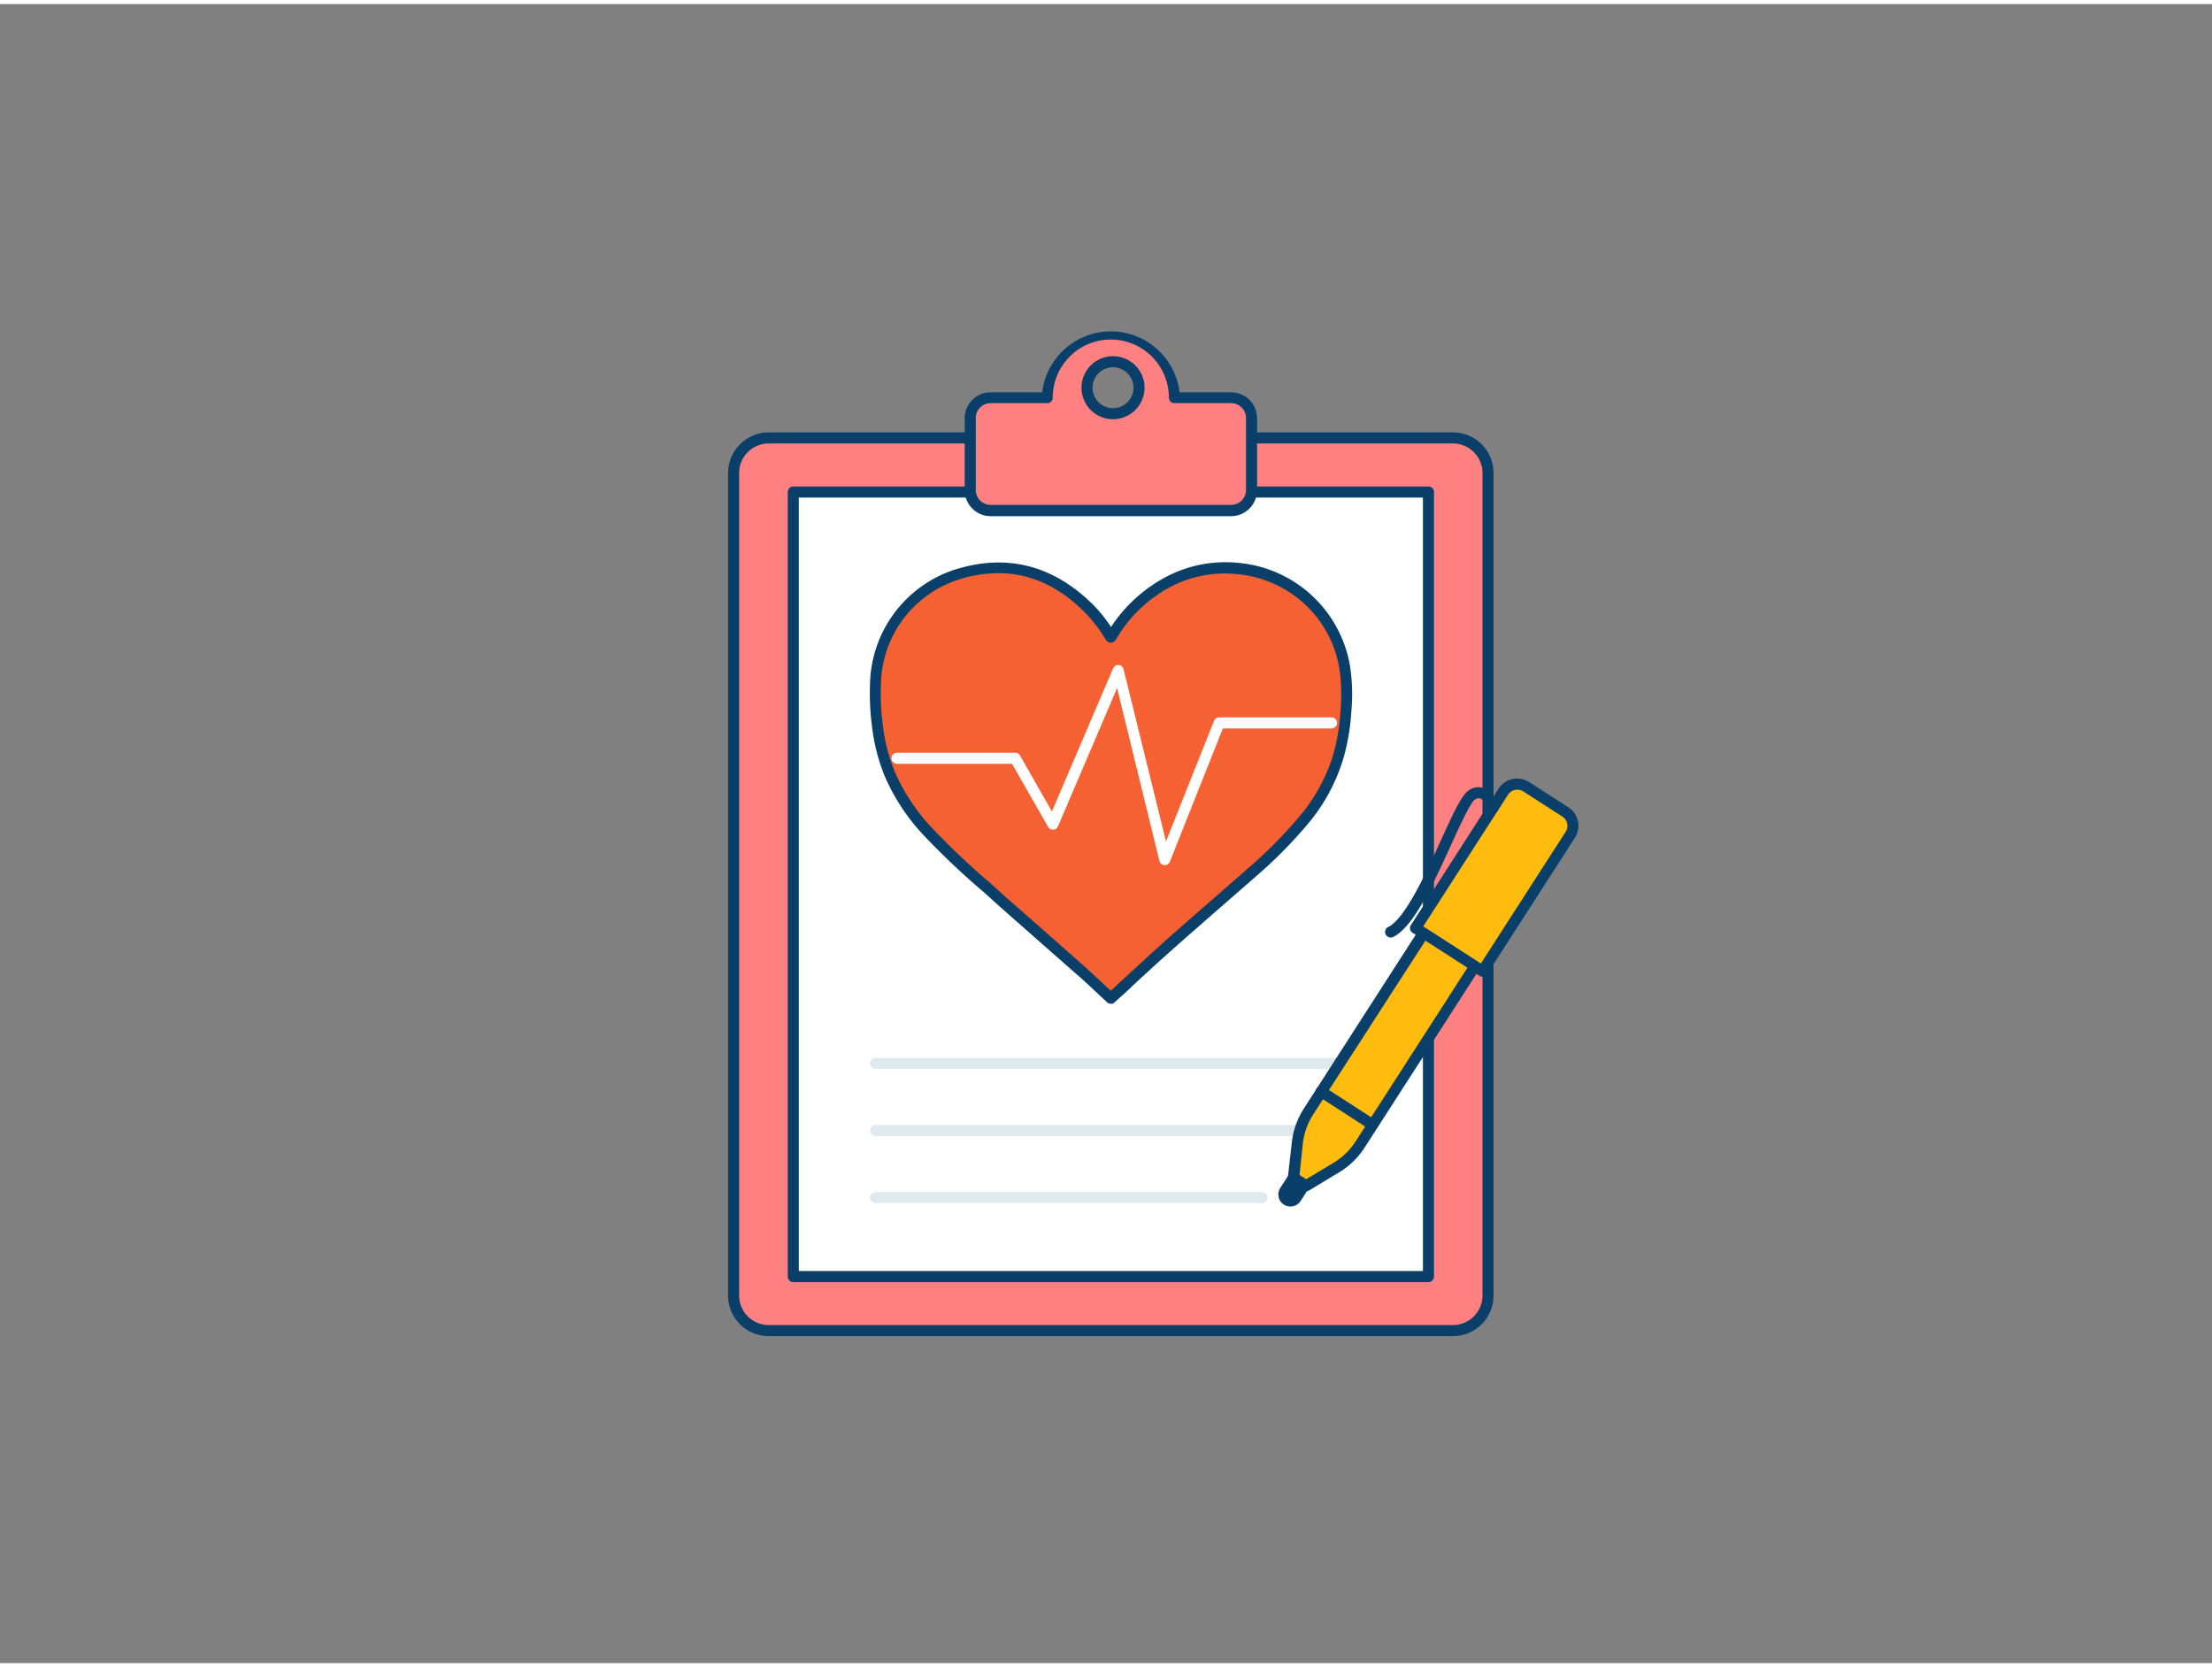 <svg xmlns="http://www.w3.org/2000/svg" viewBox="0 0 400 300" width="406" height="306" class="illustration styles_illustrationTablet__1DWOa"><rect x="0" y="0" width="400" height="300" fill="#808080" stroke="none"/><g id="_192_health_outline" data-name="#192_health_outline"><rect x="132.68" y="78.45" width="136.41" height="161.42" rx="6.34" fill="#ff8080"></rect><path d="M262.74,240.87H139a7.34,7.34,0,0,1-7.34-7.34V84.8A7.35,7.35,0,0,1,139,77.45H262.74a7.35,7.35,0,0,1,7.34,7.35V233.53A7.34,7.34,0,0,1,262.74,240.87ZM139,79.45a5.35,5.35,0,0,0-5.34,5.35V233.53a5.35,5.35,0,0,0,5.34,5.34H262.74a5.35,5.35,0,0,0,5.34-5.34V84.8a5.35,5.35,0,0,0-5.34-5.35Z" fill="#093f68"></path><rect x="143.45" y="88.23" width="114.85" height="141.87" fill="#fff"></rect><path d="M258.31,231.1H143.45a1,1,0,0,1-1-1V88.23a1,1,0,0,1,1-1H258.31a1,1,0,0,1,1,1V230.1A1,1,0,0,1,258.31,231.1Zm-113.86-2H257.31V89.23H144.45Z" fill="#093f68"></path><path d="M222.62,71.16H212.37a11.5,11.5,0,0,0-23,0H179.14a3.7,3.7,0,0,0-3.69,3.7v13a3.7,3.7,0,0,0,3.69,3.7h43.48a3.7,3.7,0,0,0,3.7-3.7v-13A3.7,3.7,0,0,0,222.62,71.16Zm-21.35,2.91a4.7,4.7,0,1,1,4.7-4.7A4.71,4.71,0,0,1,201.27,74.07Z" fill="#ff8080"></path><path d="M222.62,92.6H179.14a4.7,4.7,0,0,1-4.69-4.7v-13a4.7,4.7,0,0,1,4.69-4.7h9.32a12.51,12.51,0,0,1,24.84,0h9.32a4.71,4.71,0,0,1,4.7,4.7v13A4.71,4.71,0,0,1,222.62,92.6ZM179.14,72.16a2.69,2.69,0,0,0-2.69,2.7v13a2.69,2.69,0,0,0,2.69,2.7h43.48a2.7,2.7,0,0,0,2.7-2.7v-13a2.7,2.7,0,0,0-2.7-2.7H212.37a1,1,0,0,1-1-1,10.5,10.5,0,0,0-21,0,1,1,0,0,1-1,1Zm22.13,2.91a5.7,5.7,0,1,1,5.7-5.7A5.71,5.71,0,0,1,201.27,75.07Zm0-9.4a3.7,3.7,0,1,0,3.7,3.7A3.71,3.71,0,0,0,201.27,65.67Z" fill="#093f68"></path><path d="M200.89,179.78c-2-1.82-3.86-3.64-5.83-5.38q-8.19-7.26-16.43-14.47a135.07,135.07,0,0,1-10.59-10,36.5,36.5,0,0,1-7.16-10.74,33.45,33.45,0,0,1-2.2-8.47,45,45,0,0,1-.38-7.86,21.22,21.22,0,0,1,14.42-19.65c9.06-3,17-.89,23.86,5.69a26.27,26.27,0,0,1,4,5.1l.25.4.31-.49a26.09,26.09,0,0,1,10.17-9.55A21.83,21.83,0,0,1,223.29,102a21.51,21.51,0,0,1,12.55,5,21.23,21.23,0,0,1,7.32,13,33.07,33.07,0,0,1,.2,7.89,37,37,0,0,1-1.43,8.34,32.36,32.36,0,0,1-6.12,11.28,81.09,81.09,0,0,1-9.4,9.5c-5,4.42-10.08,8.78-15.08,13.22-3.43,3-6.77,6.17-10.14,9.27Z" fill="#f56132"></path><path d="M200.89,180.78a1,1,0,0,1-.68-.27l-1.85-1.72c-1.29-1.21-2.62-2.46-4-3.64q-6.83-6-13.68-12.05L178,160.68a140.15,140.15,0,0,1-10.67-10.06,37,37,0,0,1-7.34-11,34,34,0,0,1-2.27-8.73,46.09,46.09,0,0,1-.39-8,22.21,22.21,0,0,1,15.1-20.55c9.26-3,17.63-1.06,24.88,5.92a25.52,25.52,0,0,1,3.6,4.38,27,27,0,0,1,10-9.09A22.92,22.92,0,0,1,223.37,101a22.5,22.5,0,0,1,20.78,18.83,34.41,34.41,0,0,1,.21,8.14,38.56,38.56,0,0,1-1.47,8.55,33.19,33.19,0,0,1-6.3,11.63,83.49,83.49,0,0,1-9.51,9.62l-6.88,6c-2.74,2.4-5.49,4.79-8.21,7.21-2.36,2.09-4.72,4.27-7,6.37-1,1-2.08,1.93-3.13,2.88l-.3.28A1,1,0,0,1,200.89,180.78ZM180.51,102.9a23.74,23.74,0,0,0-7.48,1.27,20.24,20.24,0,0,0-13.73,18.74,44.07,44.07,0,0,0,.37,7.69,31.67,31.67,0,0,0,2.14,8.22,35,35,0,0,0,7,10.44,137.8,137.8,0,0,0,10.5,9.9L182,161.6q6.86,6,13.69,12.05c1.35,1.2,2.7,2.46,4,3.68l1.16,1.09,2.75-2.53c2.28-2.11,4.65-4.29,7-6.4q4.09-3.63,8.23-7.22,3.44-3,6.86-6a80.17,80.17,0,0,0,9.29-9.38A31.19,31.19,0,0,0,241,136a35.68,35.68,0,0,0,1.39-8.11,32.35,32.35,0,0,0-.18-7.66,20.34,20.34,0,0,0-7-12.36,20.67,20.67,0,0,0-12-4.83,21,21,0,0,0-11.4,2.27,24.78,24.78,0,0,0-9.78,9.2l-.31.49a1,1,0,0,1-.84.46h0A1,1,0,0,1,200,115l-.26-.41a25.36,25.36,0,0,0-3.89-4.91C191.24,105.15,186.08,102.9,180.51,102.9Z" fill="#093f68"></path><path d="M210.63,155.71h-.07a1,1,0,0,1-.9-.76L202,123.68l-10.68,25a1,1,0,0,1-.87.61,1,1,0,0,1-.92-.51L183,137.38H162.2a1,1,0,0,1,0-2h21.38a1,1,0,0,1,.87.5L190.22,146l11.06-25.88a1,1,0,0,1,1-.61,1,1,0,0,1,.89.76l7.68,31.14,8.68-21.8a1,1,0,0,1,.93-.63h20.3a1,1,0,0,1,0,2H221.13l-9.57,24.07A1,1,0,0,1,210.63,155.71Z" fill="#fff"></path><path d="M243.44,192.56H158.32a1,1,0,0,1,0-2h85.12a1,1,0,0,1,0,2Z" fill="#dfeaef"></path><path d="M243.44,204.69H158.32a1,1,0,0,1,0-2h85.12a1,1,0,0,1,0,2Z" fill="#dfeaef"></path><path d="M228.21,216.81H158.32a1,1,0,0,1,0-2h69.89a1,1,0,0,1,0,2Z" fill="#dfeaef"></path><path d="M266.56,141.23H275a3,3,0,0,1,3,3v29.36a0,0,0,0,1,0,0h-14.4a0,0,0,0,1,0,0V144.2A3,3,0,0,1,266.56,141.23Z" transform="translate(128.31 -121.53) rotate(32.77)" fill="#ffbc0e"></path><path d="M268.08,175.88a1,1,0,0,1-.54-.16l-12.11-7.79a1,1,0,0,1-.3-1.38L271,141.87a3.93,3.93,0,0,1,2.5-1.74,4,4,0,0,1,3,.54l7.1,4.57a4,4,0,0,1,1.74,2.51,3.94,3.94,0,0,1-.55,3l-15.89,24.69a1,1,0,0,1-.63.43A.75.75,0,0,1,268.08,175.88Zm-10.72-9.09,10.42,6.71,15.35-23.84a2,2,0,0,0-.59-2.73l-7.1-4.57a2,2,0,0,0-2.73.59Z" fill="#093f68"></path><path d="M236.12,213.69l5.5-3.31a13,13,0,0,0,4.28-4.15L266.67,174l-9.28-6-20.77,32.26a13.12,13.12,0,0,0-2,5.61l-.73,6.38Z" fill="#ffbc0e"></path><path d="M236.12,214.69a1,1,0,0,1-.55-.16l-2.23-1.44a1,1,0,0,1-.45-1l.73-6.38a14.17,14.17,0,0,1,2.16-6l20.76-32.25a1,1,0,0,1,1.39-.3l9.28,6a1,1,0,0,1,.44.63,1,1,0,0,1-.14.76l-20.77,32.26a14.14,14.14,0,0,1-4.61,4.46l-5.5,3.31A1.06,1.06,0,0,1,236.12,214.69ZM235,211.75l1.18.76,5-3a12.28,12.28,0,0,0,3.95-3.84l20.23-31.42-7.6-4.89L237.46,200.8A12.33,12.33,0,0,0,235.6,206Z" fill="#093f68"></path><path d="M232.61,212.57H235a0,0,0,0,1,0,0v2.82a1.17,1.17,0,0,1-1.17,1.17h0a1.17,1.17,0,0,1-1.17-1.17v-2.82A0,0,0,0,1,232.61,212.57Z" transform="translate(153.37 -92.4) rotate(32.77)" fill="#093f68"></path><path d="M233.33,217.43a2.1,2.1,0,0,1-1.17-.35h0a2.12,2.12,0,0,1-.94-1.36,2.15,2.15,0,0,1,.29-1.64l1.53-2.37a1,1,0,0,1,1.38-.3l2,1.27a1,1,0,0,1,.44.63,1,1,0,0,1-.14.75l-1.53,2.37A2.15,2.15,0,0,1,233.33,217.43Zm-.09-2a.18.18,0,0,0,.24-.05l1-1.53-.29-.19-1,1.54a.2.2,0,0,0,.05.23Z" fill="#093f68"></path><path d="M251.47,168.79a1,1,0,0,1-.9-.56,1,1,0,0,1,.46-1.34c3.06-1.5,6.79-9.66,9.51-15.63,2.54-5.58,3.93-8.52,5.27-9.22a3.08,3.08,0,0,1,2.76-.19c1.69.75,2.32,3,2.39,3.21a1,1,0,0,1-.71,1.23,1,1,0,0,1-1.22-.71h0c-.11-.4-.57-1.59-1.27-1.9a1.1,1.1,0,0,0-1,.13c-.82.47-2.8,4.8-4.38,8.28-3.16,6.93-6.74,14.79-10.45,16.6A1,1,0,0,1,251.47,168.79Z" fill="#093f68"></path><line x1="238.92" y1="196.67" x2="248.21" y2="202.65" fill="#093f68"></line><path d="M248.21,203.65a1,1,0,0,1-.54-.16l-9.29-6a1,1,0,1,1,1.09-1.68l9.28,6a1,1,0,0,1-.54,1.84Z" fill="#093f68"></path></g></svg>